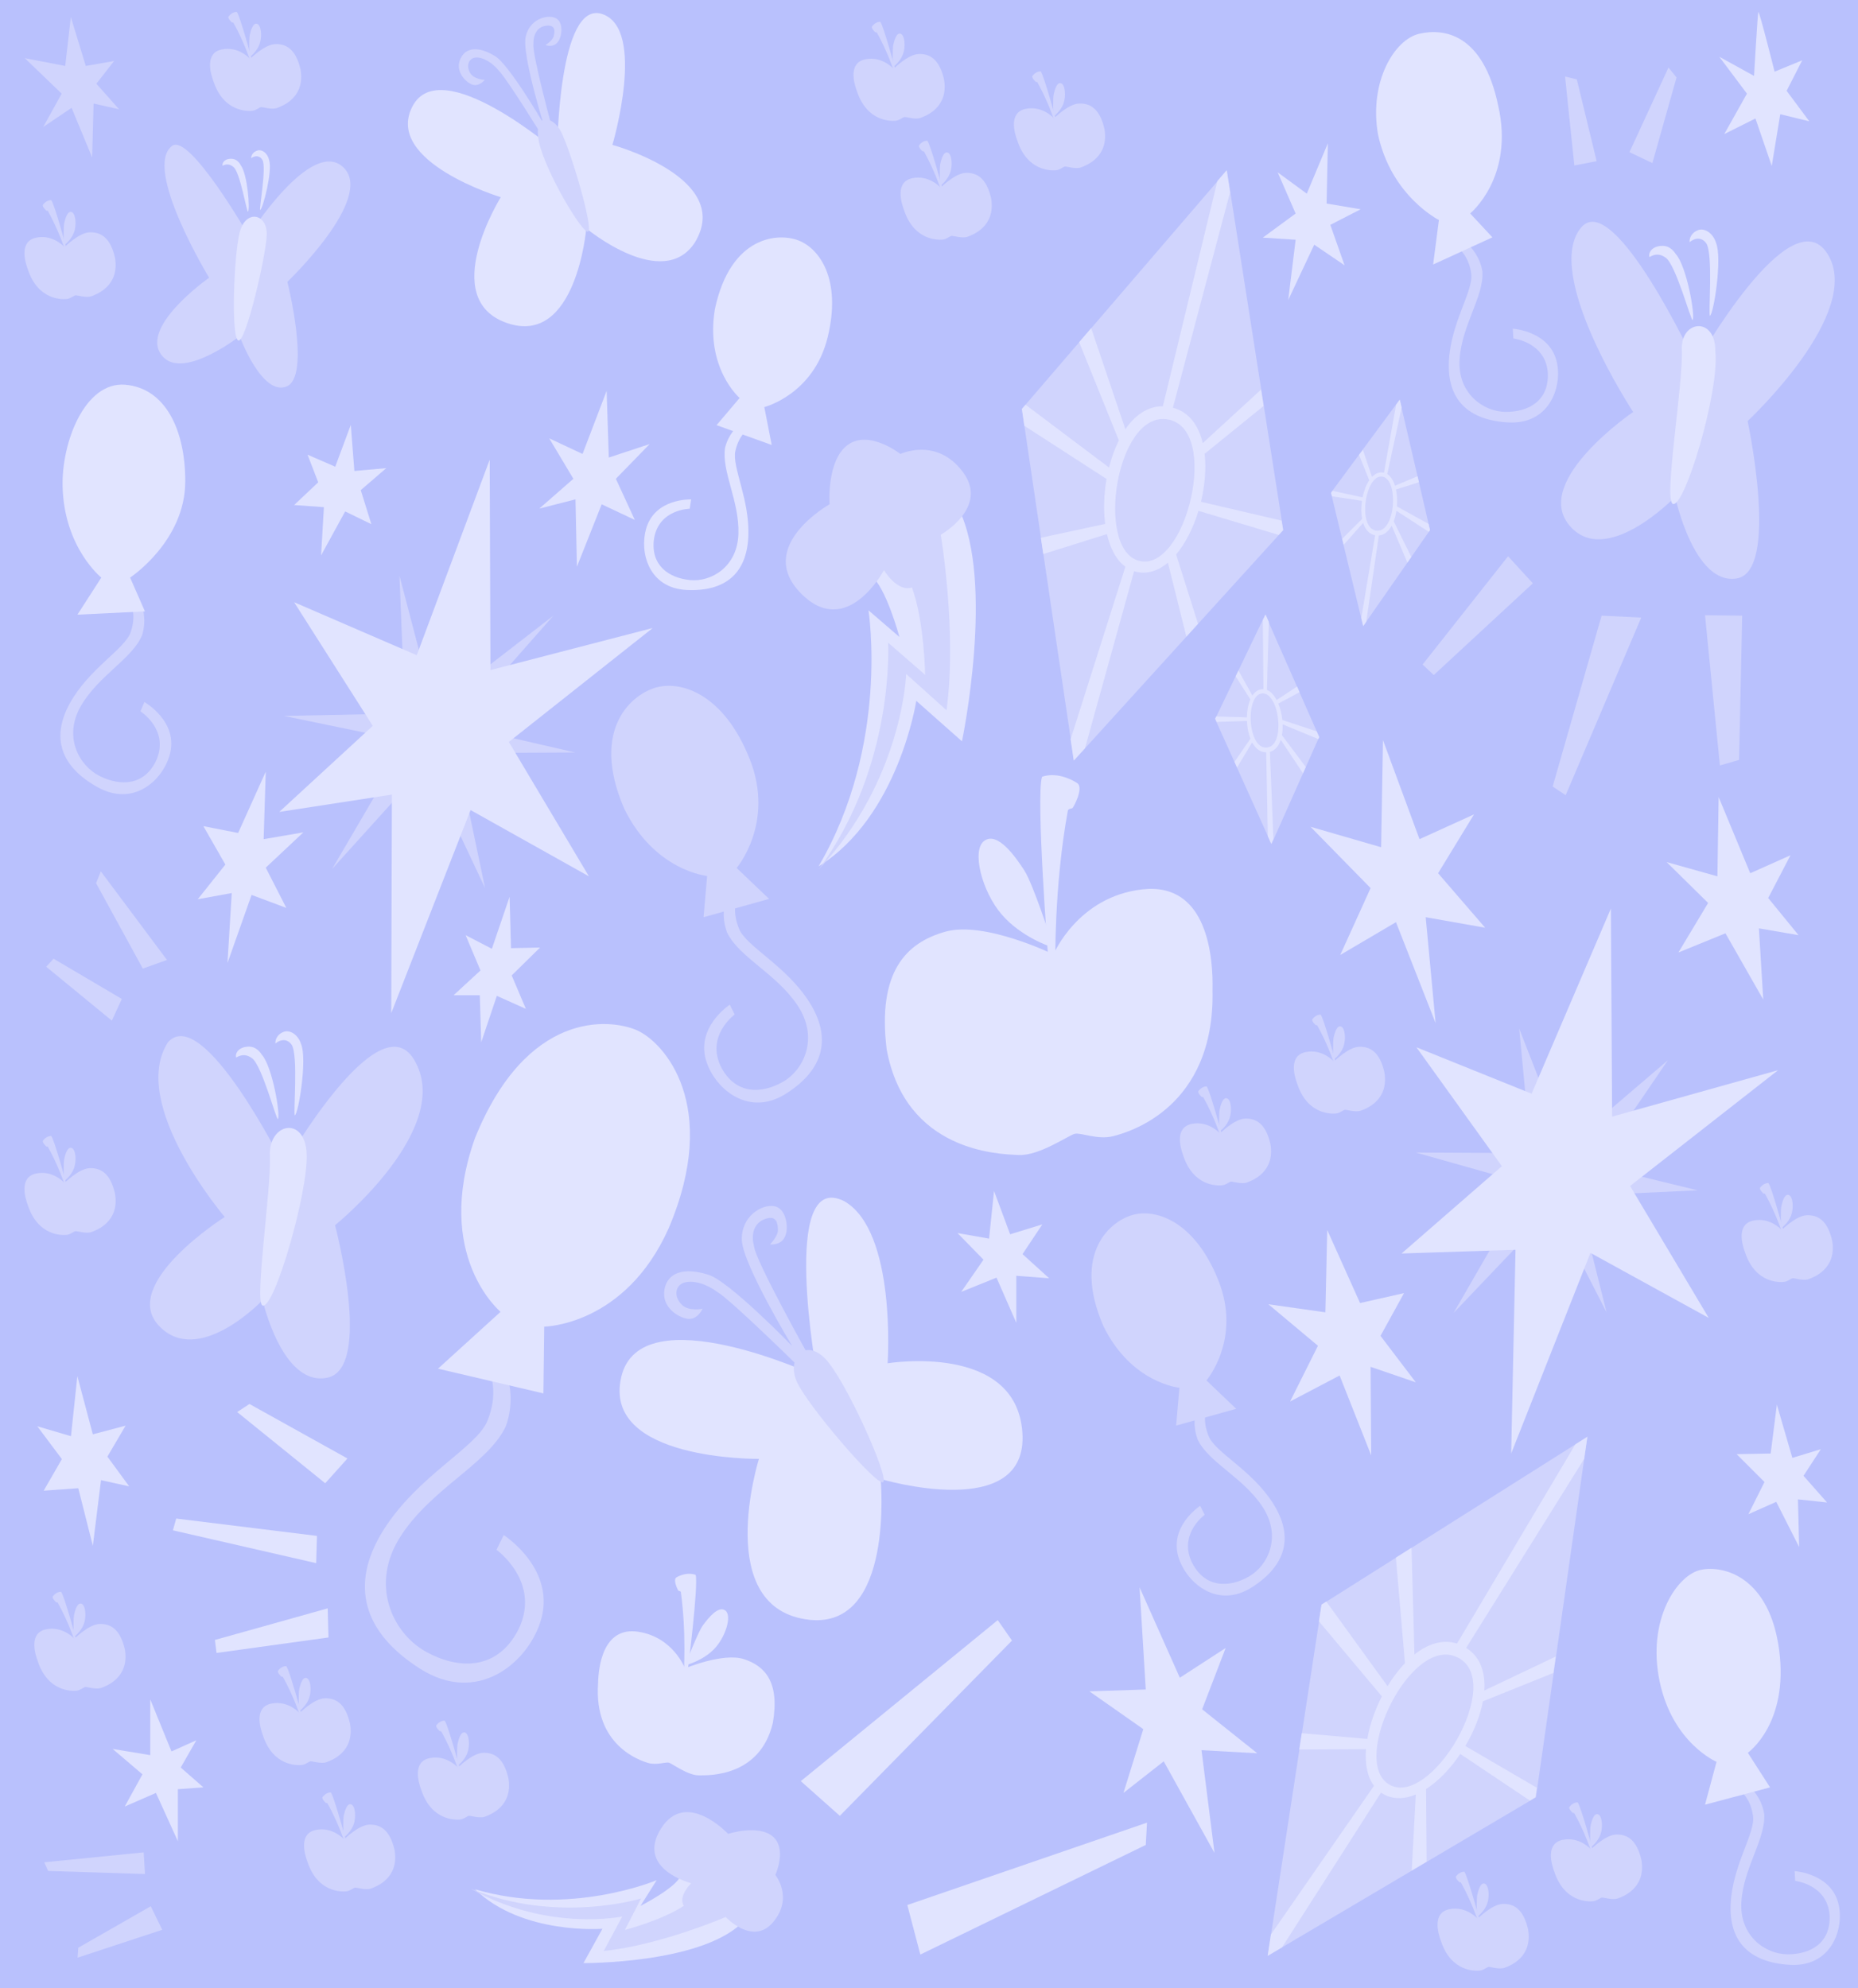 <?xml version="1.0" encoding="UTF-8"?>
<svg version="1.1" viewBox="0 0 300 321" xmlns="http://www.w3.org/2000/svg" xmlns:xlink="http://www.w3.org/1999/xlink"><style type="text/css">.d{fill:#d0d4fd;}.l{fill:#e1e4ff;}</style><g><rect fill="#b9c1fd" width="300" height="321"/><polygon class="l" points="163.4 264.9 135.6 293.2 129.3 287.6 161.1 261.6"/><polygon class="l" points="185 297.9 185.2 294.3 146.5 307.6 148.6 315.6"/><polygon class="l" points="27.92 247.1 51.05 252.4 51.18 248 28.45 245.2"/><polygon class="l" points="34.96 266.9 34.7 264.8 52.91 259.7 53.04 264.4"/><polygon class="l" points="40.28 226.7 56.1 235.5 52.51 239.5 38.29 228"/><polygon class="d" points="229.7 107.3 243.5 89.82 247.5 94.19 231.5 109"/><polygon class="d" points="252.8 128.4 250.7 127 258.6 99.41 265 99.72"/><polygon class="d" points="280.8 122.7 277.7 123.6 275.3 99.34 281.3 99.41"/><polygon class="d" points="254.6 12.82 257.8 26.02 254.2 26.72 252.7 12.36"/><polygon class="d" points="269.4 10.9 263.1 24.57 266.8 26.33 270.7 12.51"/><polygon class="d" points="16.28 140.7 26.96 155 23.06 156.4 15.51 142.6"/><polygon class="d" points="7.461 156.1 18.06 164.8 19.67 161.3 8.648 154.8"/><polygon class="d" points="7.768 302.1 7.146 300.7 23.2 299.1 23.41 302.6"/><polygon class="d" points="12.53 316.1 26.2 311.6 24.34 307.8 12.64 314.5"/><path class="d" d="m22.91 97.79s0.843 2.162 0.041 4.751c-1.574 3.832-7.027 6.493-9.894 11.46-2.866 4.967-0.301 9.651 3.067 11.32 3.368 1.665 7.275 1.543 9.16-2.67 2.048-4.83-2.607-7.793-2.607-7.793l0.639-1.502s5.593 3.162 4.084 8.542c-1.151 4.095-5.826 8.473-11.7 5.175-5.875-3.297-7.511-7.959-4.396-13.56 3.115-5.602 8.836-8.694 9.787-11.41 0.951-2.711 0.084-4.554 0.084-4.554z"/><path class="d" d="m82.01 222.6s1.176 3.578-0.342 7.707c-2.873 6.078-11.92 9.926-16.97 17.73-5.059 7.807-1.314 15.62 3.986 18.61 5.3 2.988 11.63 3.125 15.03-3.544 3.724-7.655-3.546-12.86-3.546-12.86l1.161-2.38s8.77 5.606 5.868 14.2c-2.212 6.541-10.14 13.24-19.36 7.389-9.213-5.849-11.46-13.55-5.942-22.36 5.515-8.816 15.03-13.34 16.8-17.65 1.77-4.315 0.527-7.376 0.527-7.376z"/><path class="d" d="m282.8 288.8s1.648 1.518 2.055 4.104c0.268 3.992-3.317 8.615-3.684 14.14-0.367 5.525 3.843 8.499 7.463 8.514 3.62 0.015 6.947-1.749 6.786-6.203-0.282-5.059-5.568-5.653-5.568-5.653l-0.086-1.574s6.181 0.369 7.163 5.677c0.746 4.041-1.437 9.822-7.919 9.455-6.482-0.367-9.879-3.716-9.567-9.898 0.312-6.181 3.945-11.29 3.615-14.05-0.33-2.756-1.863-3.986-1.863-3.986z"/><path class="d" d="m237.3 39.75s1.648 1.518 2.055 4.104c0.268 3.992-3.317 8.615-3.684 14.14-0.367 5.525 3.843 8.499 7.463 8.514 3.62 0.015 6.947-1.749 6.786-6.203-0.282-5.059-5.568-5.653-5.568-5.653l-0.086-1.574s6.181 0.369 7.163 5.677c0.746 4.041-1.437 9.822-7.919 9.455-6.482-0.367-9.878-3.716-9.567-9.898 0.312-6.181 3.945-11.29 3.615-14.05-0.33-2.756-1.863-3.986-1.863-3.986z"/><g id="b"><path class="d" d="m113.6 148.1 0.581-6.661s-8.503-0.787-13.42-10.93c-5.551-12.92 1.398-18.6 5.439-19.57 4.041-0.972 10.74 1.281 14.85 11.62 4.107 10.34-2.112 17.59-2.112 17.59l5.239 4.995z"/><path class="d" d="m117.1 145.5s-0.734 2.367 0.314 5.104c1.964 4.03 7.969 6.597 11.39 11.78 3.425 5.18 1.046 10.35-2.414 12.31-3.46 1.968-7.629 2.046-9.952-2.378-2.543-5.077 2.19-8.507 2.19-8.507l-0.793-1.579s-5.717 3.694-3.706 9.391c1.533 4.336 6.839 8.786 12.85 4.932 6.007-3.854 7.397-8.947 3.661-14.8-3.737-5.849-10.06-8.863-11.28-11.72-1.217-2.861-0.432-4.885-0.432-4.885z"/></g><use transform="matrix(.917 0 0 .917 85.73 94.38)" width="100%" height="100%" xlink:href="#b"/><path class="l" d="m12.5 99.25 10.9-0.532-2.393-5.455s8.907-5.854 8.907-15.57c0-8.249-3.191-15.03-9.704-15.57-6.514-0.532-10.3 9.315-10.1 16.5 0.266 9.846 6.248 14.64 6.248 14.64z"/><path class="l" d="m115.7 68.65 3.722-4.391s-5.583-4.79-3.988-14.37c2.526-11.84 10.24-12.37 13.56-11.04 3.323 1.33 6.913 6.253 4.653 15.57-2.26 9.313-10.24 11.31-10.24 11.31l1.196 6.12z"/><path class="l" d="m70.72 221 10.1-9.18s-10.9-9.047-4.121-28.07c8.375-20.62 21.67-19.29 26.06-17.43 4.387 1.863 13.69 12.11 5.185 32.06-7.046 15.7-20.07 15.83-20.07 15.83l-0.133 10.78z"/><path class="l" d="m231.4 42.71 0.931-7.185s-7.71-3.858-9.837-13.84c-1.462-8.515 2.659-15.3 6.647-16.23 3.988-0.931 10.32-0.052 12.76 11.58 2.659 11.58-4.52 17.43-4.52 17.43l3.589 3.858z"/><path class="l" d="m275.3 291.4 10.5-2.794-3.589-5.588s6.647-4.657 5.052-16.63c-1.547-11.61-8.774-13.7-12.63-12.91-3.855 0.798-8.774 8.116-6.647 18.09 2.115 9.921 9.173 12.91 9.173 12.91z"/><path class="l" d="m119.4 68.52s-1.693 1.297-2.319 3.743c-0.625 3.81 2.318 8.606 2.147 13.95-0.171 5.346-4.413 7.791-7.823 7.45-3.41-0.341-6.378-2.364-5.81-6.629 0.739-4.834 5.771-4.886 5.771-4.886l0.228-1.504s-5.855-0.253-7.276 4.752c-1.08 3.81 0.434 9.582 6.573 9.866 6.138 0.284 9.65-2.601 9.934-8.573 0.284-5.972-2.659-11.24-2.09-13.86 0.568-2.616 2.127-3.648 2.127-3.648z"/><g><polygon class="d" points="4.005 9.392 10.53 10.65 11.44 2.749 13.85 10.65 18.42 9.85 15.56 13.52 19.22 17.64 15.11 16.72 14.88 25.43 11.56 17.41 6.98 20.5 9.956 15.12"/><polygon class="d" points="64.5 92.95 70.09 114.3 89.34 99.42 73.76 117.1 92.86 121.5 73.76 121.6 78.32 143.4 68.91 123.4 53.63 140.3 65.68 119.7 45.84 115.6 65.39 115.2"/><polygon class="d" points="269.3 171.2 257.7 188.2 274.1 192.2 254.7 193.1 259.4 211.9 250.8 195.1 234.7 212 246.7 191.2 228.6 186.1 247.2 186.2 245.3 166.1 252.8 185.3"/><polygon class="l" points="49.66 73.42 51.38 77.88 47.49 81.55 52.3 81.89 51.84 89.68 55.73 82.58 59.96 84.64 58.25 79.14 62.37 75.59 57.22 76.05 56.64 68.61 54.13 75.36"/><polygon class="l" points="88.68 70.78 92.58 77.31 87.08 82.12 92.92 80.63 93.15 91.51 97.15 81.43 102.5 83.95 99.44 77.31 104.9 71.7 98.3 73.88 97.95 63.11 94.06 73.3"/><polygon class="l" points="48.98 134.4 42.91 140.1 46.23 146.6 40.62 144.5 36.73 155.5 37.42 144.2 31.93 145.2 36.39 139.6 32.84 133.4 38.45 134.5 42.91 124.6 42.57 135.5"/><polygon class="l" points="87.2 153 82.62 157.5 84.91 162.9 80.22 160.8 77.7 168.3 77.47 160.7 73.24 160.7 77.58 156.7 75.18 151 79.42 153.2 82.28 144.8 82.51 153.1"/><polygon class="l" points="18.19 282.4 23 286.5 20.14 291.7 25.18 289.5 28.72 297.3 28.72 288.9 32.84 288.6 29.18 285.4 31.7 281 27.69 282.8 24.26 274.4 24.26 283.4"/><polygon class="l" points="154.6 199.1 158.8 203.4 155.2 208.6 160.9 206.3 164.1 213.6 164.1 206 169.4 206.4 165.1 202.5 168.3 197.7 163.1 199.3 160.5 192.3 159.7 200"/><polygon class="l" points="175.9 273.1 184.6 279.2 181.4 289.5 187.9 284.4 196.1 299.2 194 282.6 203 283.1 194.1 276 197.9 266.1 190.5 270.9 184 256.3 185 272.8"/><polygon class="l" points="45.09 131.1 60.19 117.2 47.49 97.24 67.29 105.8 79.07 74.22 79.19 108.2 105.4 101.4 82.16 119.8 95.09 141.5 75.98 130.8 63.17 163.6 63.28 128.3"/><polygon class="l" points="219.7 33.79 214.8 36.31 217.1 42.84 212.2 39.51 208 48.45 209.2 38.71 203.9 38.37 209.2 34.48 206.3 27.83 211 31.27 214.4 23.14 214.2 32.87"/><path class="l" d="m283.9 1.947c-0.114 0.458-0.687 10.31-0.687 10.31l-5.607-3.092 4.463 5.956-3.662 6.529 5.035-2.52 2.632 7.674 1.373-8.361 4.692 1.145-3.662-4.925 2.517-4.925-4.463 1.833s-2.518-10.08-2.632-9.621z"/><polygon class="l" points="238 131.5 232.2 141 239.8 149.8 230.2 148.1 231.8 165.2 225.4 148.9 216.4 154.2 221.3 143.4 211.6 133.5 223 136.8 223.3 119.5 229.2 135.5"/><polygon class="l" points="289.1 138.1 285.5 145 290.4 151 284 149.9 284.7 161.4 278.6 150.7 271 153.8 275.8 145.8 269.1 139.2 277.3 141.5 277.5 128.7 282.6 141"/><polygon class="l" points="226.7 208.8 222.9 215.7 228.6 223.2 221.3 220.7 221.4 235 216.3 222.1 208.3 226.3 212.8 217.3 204.8 210.6 214 211.9 214.3 198.6 219.6 210.4"/><polygon class="l" points="294 234 291.2 238.3 295 242.6 290.3 242.1 290.5 249.8 286.8 242.5 282.3 244.5 284.9 239.3 280.4 234.8 285.9 234.7 286.9 226.8 289.4 235.4"/><polygon class="l" points="6.024 230.3 9.992 235.6 7.053 240.7 12.64 240.3 14.99 249.6 16.31 239 20.86 240 17.34 235.2 20.28 230.2 14.99 231.6 12.49 222.2 11.46 231.9"/><polygon class="l" points="260.1 146.7 260.3 180.3 287.1 172.8 263.2 191.5 275.9 212.8 256.8 202.3 244 234.7 244.7 201.8 226.3 202.4 242.5 188.3 228.7 169.1 247.3 176.6"/></g><polygon class="d" points="256.3 232 248 290.2 204.7 315.8 213.4 259.1"/><path class="l" d="m256.3 232-1.94 1.224-19.1 32.16c-2.349-0.737-4.732 0.064-6.878 1.765l-0.473-17.23-2.522 1.591 1.463 17.04c-1.028 1.074-1.977 2.338-2.81 3.713l-9.892-13.66-0.771 0.486-0.415 2.711 10.16 12.11c-1.133 2.22-1.962 4.613-2.351 6.872l-10.58-0.92-0.403 2.629 10.77-0.053c-0.176 2.352 0.197 4.456 1.292 5.914l-16.64 24.01-0.527 3.443 2.329-1.38 15.97-24.97c0.244 0.167 0.507 0.315 0.79 0.443 1.518 0.68 3.175 0.55 4.829-0.143l-0.66 12.28 2.412-1.429-0.089-11.73c2.007-1.291 3.936-3.318 5.519-5.67l11.24 7.533 0.9-0.533 0.222-1.54-11.55-6.741c1.369-2.309 2.393-4.831 2.844-7.213l11.37-4.579 0.381-2.649-11.53 5.487c0.197-2.919-0.631-5.453-2.927-6.886l19.05-30.52zm-32.17 56.03c-5.996-3.982 3.592-23.83 11.05-20.49 8.263 3.701-4.357 24.93-11.05 20.49z"/><polygon class="d" points="198.1 27.5 207.2 85.59 173.4 122.8 165 66.03"/><path class="l" d="m194.5 73.28 9.524-7.726-0.415-2.644-9.407 8.64c-0.67-2.848-2.207-5.026-4.822-5.72l9.233-34.78-0.557-3.555-1.494 1.742-8.802 36.36c-2.461-0.012-4.503 1.454-6.054 3.713l-5.518-16.32-1.942 2.263 6.41 15.86c-0.666 1.33-1.202 2.817-1.593 4.376l-13.47-10.14-0.594 0.692 0.4 2.713 13.27 8.583c-0.43 2.455-0.518 4.986-0.226 7.259l-10.38 2.236 0.388 2.631 10.28-3.222c0.523 2.3 1.498 4.201 2.974 5.271l-8.841 27.85 0.508 3.446 1.821-2.004 7.922-28.57c0.282 0.088 0.577 0.152 0.885 0.19 1.65 0.203 3.196-0.409 4.573-1.559l2.979 11.93 1.885-2.076-3.536-11.19c1.538-1.825 2.786-4.33 3.607-7.045l12.96 3.89 0.703-0.774-0.241-1.537-13.02-3.041c0.629-2.61 0.866-5.322 0.597-7.732zm-10.71 17.24c-6.902-2.039-3.574-23.83 4.534-22.83 8.985 1.104 3.167 25.11-4.534 22.83z"/><polygon class="d" points="220.1 101.1 214.9 79.56 226 64.53 230.9 85.59"/><path class="l" d="m225.4 79.04 3.707-1.166-0.226-0.976-3.643 1.535c-0.264-0.845-0.671-1.536-1.241-1.891l2.317-10.73-0.296-1.279-0.597 0.809-1.96 10.98c-0.105-0.024-0.215-0.039-0.328-0.044-0.607-0.025-1.147 0.258-1.61 0.733l-1.469-4.391-0.618 0.838 1.649 4.098c-0.498 0.733-0.872 1.708-1.083 2.752l-4.839-1.057-0.231 0.313 0.137 0.57 4.835 0.736c-0.145 1-0.146 2.025 0.029 2.922l-3.214 3.199 0.236 0.98 3.142-3.539c0.335 1.049 0.964 1.818 1.937 1.997l-2.237 13.35 0.317 1.317 0.487-0.701 2.029-13.93c0.895-0.073 1.588-0.693 2.078-1.591l2.535 5.966 0.633-0.911-2.844-5.76c0.199-0.52 0.343-1.094 0.434-1.692l5.231 3.394 0.194-0.278-0.233-1.006-5.109-2.813c0.076-0.934 0.029-1.885-0.15-2.728zm-3.041 6.652c-3.302-0.134-1.96-9.33 0.913-8.716 2.575 0.55 2.067 8.837-0.913 8.716z"/><polygon class="d" points="205.3 136.3 196.2 116.1 204.3 99.24 213 119"/><g><path class="l" d="m206.4 113.6 3.43-1.828-0.401-0.918-3.299 2.18c-0.415-0.782-0.942-1.386-1.567-1.63l0.305-10.98-0.526-1.202-0.438 0.906 0.091 11.15c-0.108-4e-3 -0.218 1e-3 -0.331 0.017-0.601 0.087-1.081 0.465-1.448 1.017l-2.251-4.046-0.454 0.938 2.374 3.725c-0.355 0.813-0.543 1.839-0.559 2.904l-4.951-0.148-0.169 0.35 0.239 0.535 4.888-0.167c0.042 1.009 0.228 2.018 0.566 2.867l-2.571 3.736 0.412 0.92 2.438-4.057c0.522 0.969 1.282 1.61 2.271 1.607l0.255 13.53 0.554 1.237 0.35-0.778-0.566-14.06c0.867-0.237 1.433-0.973 1.75-1.946l3.589 5.398 0.455-1.012-3.854-5.139c0.1-0.548 0.136-1.139 0.116-1.743l5.766 2.373 0.139-0.309-0.414-0.946-5.539-1.824c-0.097-0.932-0.318-1.858-0.649-2.654zm-1.766 7.098c-3.271 0.476-3.642-8.81-0.705-8.735 2.632 0.067 3.656 8.305 0.705 8.735z"/><path class="l" d="m170.1 154.1s3.921-9.364 14.42-10.5c10.5-1.139 11.38 11.01 11.26 16.32 0.38 18.98-13.53 22.9-16.06 23.54-2.53 0.633-5.186-0.633-6.198-0.38-1.012 0.253-5.692 3.543-8.981 3.417s-18.34-0.506-21.38-17.08c-1.518-12.53 3.162-17.21 9.487-18.98 6.325-1.772 17.46 3.67 17.46 3.67z"/><path class="l" d="m170.4 155.8s-0.253-12.53 2.024-24.93c0.09-0.308 0.595-0.29 0.739-0.38 0.144-0.09 1.897-3.29 0.759-4.049-1.138-0.759-3.522-1.772-5.672-1.012-1.012 3.164 1.012 29.48 1.012 29.48z"/><path class="l" d="m169.7 151.7s-2.909-8.985-4.301-11.14c-1.391-2.151-4.301-6.327-6.451-4.809-2.15 1.519-0.38 8.225 2.783 11.9 3.162 3.67 7.843 5.188 7.843 5.188z"/><path class="l" d="m110.6 269.4s-1.886-5.05-7.536-5.922c-5.65-0.872-6.434 5.526-6.499 8.338-0.682 10.02 6.745 12.45 8.098 12.85 1.352 0.4 2.821-0.201 3.362-0.041 0.541 0.16 2.99 2.019 4.772 2.037 1.782 0.018 9.933 0.204 11.99-8.479 1.135-6.582-1.278-9.177-4.655-10.28-3.376-1.099-9.533 1.49-9.533 1.49z"/><path class="l" d="m110.4 270.3s0.451-6.615-0.469-13.23c-0.041-0.165-0.315-0.168-0.39-0.22-0.076-0.051-0.944-1.788-0.309-2.16s1.949-0.846 3.093-0.389c0.468 1.698-1.288 15.56-1.288 15.56z"/><path class="l" d="m110.9 268.2s1.799-4.674 2.606-5.775c0.807-1.101 2.485-3.233 3.61-2.375 1.125 0.858-1e-3 4.357-1.804 6.215-1.803 1.858-4.372 2.54-4.372 2.54z"/><g id="a"><path class="d" d="m40.38 9.512s-1.837-2.1-4.575-1.529c-2.738 0.571-1.853 3.788-1.337 5.153 1.635 4.944 5.484 4.812 6.176 4.767 0.692-0.045 1.244-0.591 1.52-0.609 0.277-0.018 1.751 0.448 2.565 0.144 0.814-0.304 4.556-1.643 3.806-6.183-0.761-3.367-2.362-4.193-4.11-4.13-1.748 0.063-4.045 2.389-4.045 2.389z"/><path class="d" d="m40.47 9.962s-1.078-3.263-2.78-6.285c-0.051-0.072-0.176-0.026-0.22-0.037-0.044-0.011-0.776-0.695-0.56-0.985 0.216-0.29 0.722-0.749 1.331-0.73 0.542 0.735 2.434 7.714 2.434 7.714z"/><path class="d" d="m40.27 8.86s-0.089-2.565 0.064-3.236c0.153-0.671 0.502-1.992 1.18-1.776 0.678 0.216 0.845 2.097 0.386 3.308-0.459 1.21-1.495 1.989-1.495 1.989z"/></g><use transform="translate(-29.96 30.39)" width="100%" height="100%" xlink:href="#a"/><use transform="translate(103.9 1.599)" width="100%" height="100%" xlink:href="#a"/><use transform="translate(129.8 9.595)" width="100%" height="100%" xlink:href="#a"/><use transform="translate(111.5 20.79)" width="100%" height="100%" xlink:href="#a"/><use transform="translate(175 161.9)" width="100%" height="100%" xlink:href="#a"/><use transform="translate(156.6 173.5)" width="100%" height="100%" xlink:href="#a"/><use transform="translate(247.3 189.1)" width="100%" height="100%" xlink:href="#a"/><use transform="translate(216.5 289.1)" width="100%" height="100%" xlink:href="#a"/><use transform="translate(198.2 300.3)" width="100%" height="100%" xlink:href="#a"/><use transform="translate(33.56 275.9)" width="100%" height="100%" xlink:href="#a"/><use transform="translate(7.99 267.1)" width="100%" height="100%" xlink:href="#a"/><use transform="translate(15.18 287.5)" width="100%" height="100%" xlink:href="#a"/><use transform="translate(-28.37 255.1)" width="100%" height="100%" xlink:href="#a"/><use transform="translate(-29.96 181.5)" width="100%" height="100%" xlink:href="#a"/><path class="d" d="m33.77 44.84s-11.96 8.382-7.312 12.91c3.467 3.371 12.23-3.459 12.23-3.459s3.589 9.712 7.577 8.116c3.988-1.597 0.133-16.9 0.133-16.9s14.22-13.57 9.04-18.49c-5.185-4.923-15.29 11.04-15.29 11.04s-9.572-16.63-12.36-14.5c-4.786 3.592 5.982 21.29 5.982 21.29z"/><path class="d" d="m36.29 196.5s-17.02 10.78-10.64 17.56c6.381 6.785 16.75-4.124 16.75-4.124s3.191 14.1 10.5 12.51c7.312-1.597 1.196-24.61 1.196-24.61s19.41-15.7 12.76-26.74c-5.766-9.579-21 17.16-21 17.16s-13.07-26.33-18.74-19.96c-6.381 9.979 9.173 28.21 9.173 28.21z"/><path class="d" d="m263.7 66.52s-16.22 11.04-10.37 18.23c5.849 7.185 17.15-4.524 17.15-4.524s3.058 14.37 9.97 13.17c6.913-1.197 1.728-25.41 1.728-25.41s18.88-17.56 12.89-27.01c-5.982-9.446-21.27 17.83-21.27 17.83s-13.16-28.34-18.48-22.09c-6.325 7.438 8.375 29.8 8.375 29.8z"/><path class="l" d="m66.57 17.22c-4.546 8.936 14.29 14.62 14.29 14.62s-10.23 16.41 0.974 20.31 12.83-15.27 12.83-15.27 12.34 10.24 17.53 2.275c6.332-10.4-13.31-15.76-13.31-15.76s5.52-18.68-1.624-21.12c-7.144-2.437-7.306 22.26-7.306 22.26s-18.83-16.25-23.38-7.311z"/><path class="l" d="m100.3 222.4c-3.085 13.49 22.24 13.16 22.24 13.16s-7.631 24.37 8.28 26c13.64 1.3 11.37-22.75 11.37-22.75s23.87 7.149 22.89-7.474c-0.974-14.62-21.76-11.21-21.76-11.21s1.461-21.28-6.981-26.16c-10.55-5.362-4.384 28.27-4.384 28.27s-28.58-13.32-31.66 0.163z"/><path class="d" d="m142.6 239.3c0.974-0.812-6.17-16.73-9.417-19.98-3.247-3.249-6.17 0-4.546 3.737 1.624 3.737 12.99 17.06 13.96 16.25z"/><path class="d" d="m94.98 37.37c-0.812 0.65-6.981-9.748-7.956-14.46-0.974-4.712 2.215-4.339 3.572-1.625 1.624 3.249 5.196 15.43 4.384 16.08z"/><path class="d" d="m130.5 218.8s-8.519-15.24-8.75-17.55c-0.537-2.073 0.03-3.84 1.872-4.455 1.841-0.614 1.98 0.866 1.98 1.864 0 0.998-1.272 2.266-1.272 2.266s2.111 0.325 2.598-1.787c0.325-1.137 0-4.062-1.948-4.387-1.948-0.325-5.358 1.625-5.195 5.524 0.162 3.899 8.118 17.06 8.118 17.06s-10.39-10.72-13.64-11.54c-3.861-1.196-6.494-0.325-6.981 2.437-0.487 2.762 2.123 4.481 3.734 4.712 1.611 0.23 2.435-1.625 2.435-1.625s-2.223 0.493-3.374-0.659c-1.151-1.152-1.192-2.762 0.112-3.453 1.688-0.691 4.059 0.225 5.593 1.377 2.071 1.152 13.25 12.16 13.25 12.16z"/><path class="d" d="m89.35 21.42s-3.468-12.65-3.221-14.37c-0.019-1.608 0.713-2.794 2.166-2.91 1.453-0.116 1.288 0.988 1.108 1.715-0.18 0.728-1.335 1.422-1.335 1.422s1.48 0.617 2.215-0.835c0.441-0.77 0.731-2.961-0.631-3.549-1.362-0.588-4.198 0.219-4.781 3.091-0.583 2.872 2.848 13.9 2.848 13.9s-5.645-9.689-7.866-10.87c-2.599-1.568-4.676-1.407-5.528 0.519-0.852 1.926 0.742 3.649 1.874 4.107 1.133 0.458 2.068-0.746 2.068-0.746s-1.709-0.041-2.341-1.088c-0.632-1.047-0.372-2.228 0.703-2.497 1.355-0.2 2.918 0.895 3.83 2.011 1.303 1.213 7.474 11.25 7.474 11.25z"/><path class="l" d="m38.49 54.98c-1.187-0.339-0.763-13.32 0.17-17.31 0.933-3.988 4.578-3.224 4.409 0.339-0.17 3.563-3.391 17.31-4.578 16.97z"/><path class="l" d="m270.1 81.36c-1.526-0.679 1.78-19.77 1.441-25.11-8e-3 -4.648 5.511-5.091 5.426 0.509 0.678 6.533-5.002 25.37-6.867 24.6z"/><path class="l" d="m42.39 210.8c1.865 0.764 7.461-18.5 7.122-24.6-0.339-6.109-6.189-4.836-5.935 0.424 0.254 5.26-2.543 23.67-1.187 24.18z"/><path class="l" d="m276.1 51c0.617-0.412 2.006-9.315 0.977-11.79-0.514-1.647-1.903-2.419-2.88-2.059-0.977 0.36-1.44 1.184-1.389 1.956 1.131-0.926 2.123-0.614 2.674 0.154 1.183 1.647 0.309 11.68 0.617 11.73z"/><path class="l" d="m273.3 51.68c0.45-0.59-0.929-8.638-2.705-10.64-0.816-1.235-1.763-1.513-2.879-1.265-1.017 0.225-1.594 1.022-1.397 1.735 1.077-0.627 1.859-0.449 2.63 0.098 1.654 1.172 4.042 10.12 4.35 10.07z"/><path class="l" d="m42.01 33.91c0.451-0.241 1.996-6.254 1.455-8.016-0.243-1.164-1.144-1.786-1.838-1.604-0.694 0.182-1.066 0.716-1.082 1.248 0.838-0.56 1.496-0.279 1.824 0.284 0.701 1.208-0.567 8.032-0.358 8.087z"/><path class="l" d="m40.04 34.19c0.348-0.375-0.062-5.985-1.146-7.475-0.478-0.901-1.108-1.155-1.89-1.06-0.712 0.087-1.161 0.595-1.073 1.097 0.78-0.358 1.304-0.184 1.797 0.243 1.056 0.914 2.097 7.21 2.312 7.195z"/><path class="l" d="m47.61 180.1c0.603-0.398 2.004-9.063 1.015-11.48-0.492-1.607-1.841-2.366-2.794-2.021-0.954 0.346-1.409 1.145-1.363 1.898 1.107-0.896 2.071-0.587 2.604 0.165 1.143 1.611 0.238 11.38 0.538 11.43z"/><path class="l" d="m44.87 180.7c0.441-0.573-0.858-8.419-2.578-10.38-0.789-1.208-1.71-1.483-2.797-1.248-0.992 0.214-1.558 0.987-1.37 1.683 1.052-0.605 1.813-0.427 2.562 0.11 1.605 1.15 3.882 9.882 4.183 9.833z"/></g><path class="l" d="m140.6 92.92c2.436 1.781 4.624 9.93 4.624 9.93l-4.999-4.304s3.467 21.66-8.059 41.35c12.93-8.064 15.78-26.73 15.78-26.73l7.379 6.536s5.379-25.73-0.572-37.66c-6.372 4.688-14.24 10.41-14.24 10.41"/><path class="l" d="m109.9 302.9c-0.797 1.949-6.478 4.839-6.478 4.839l2.609-4.15s-14.07 5.98-29.33 1.472c7.623 7.41 20.57 6.375 20.57 6.375l-3.061 5.542s18.44 0.129 25.41-6.315c-4.24-3.531-9.429-7.905-9.429-7.905"/><path class="d" d="m129.3 95.79c-7.445-7.584 4.653-14.37 4.653-14.37s-0.532-7.052 2.925-9.579c3.456-2.528 8.508 1.464 8.508 1.464s5.849-2.794 10.1 2.927c4.254 5.721-3.589 10.11-3.589 10.11s2.659 15.7 0.931 28.34c-1.329-1.197-6.514-5.854-6.514-5.854s-0.532 17.03-14.09 31.53c12.36-16.9 11.17-36.59 11.17-36.59l5.982 5.189s-0.133-8.648-2.127-14.1c-2.393 0.798-4.52-2.794-4.52-2.794s-5.982 11.31-13.43 3.725z"/><path class="d" d="m106.7 295.3c4.041-6.513 10.86 0.813 10.86 0.813s4.847-1.575 7.207 0.417c2.359 1.993 0.426 6.216 0.426 6.216s2.954 3.625-0.327 7.584c-3.281 3.959-7.693-0.793-7.693-0.793s-10.54 4.541-19.69 5.485c0.612-1.136 2.989-5.566 2.989-5.566s-12.02 2.531-24.48-4.505c13.94 5.788 27.52 1.592 27.52 1.592l-2.613 5.08s6.033-1.568 9.513-3.896c-0.967-1.542 1.186-3.646 1.186-3.646s-8.939-2.267-4.898-8.78z"/></g></svg>
